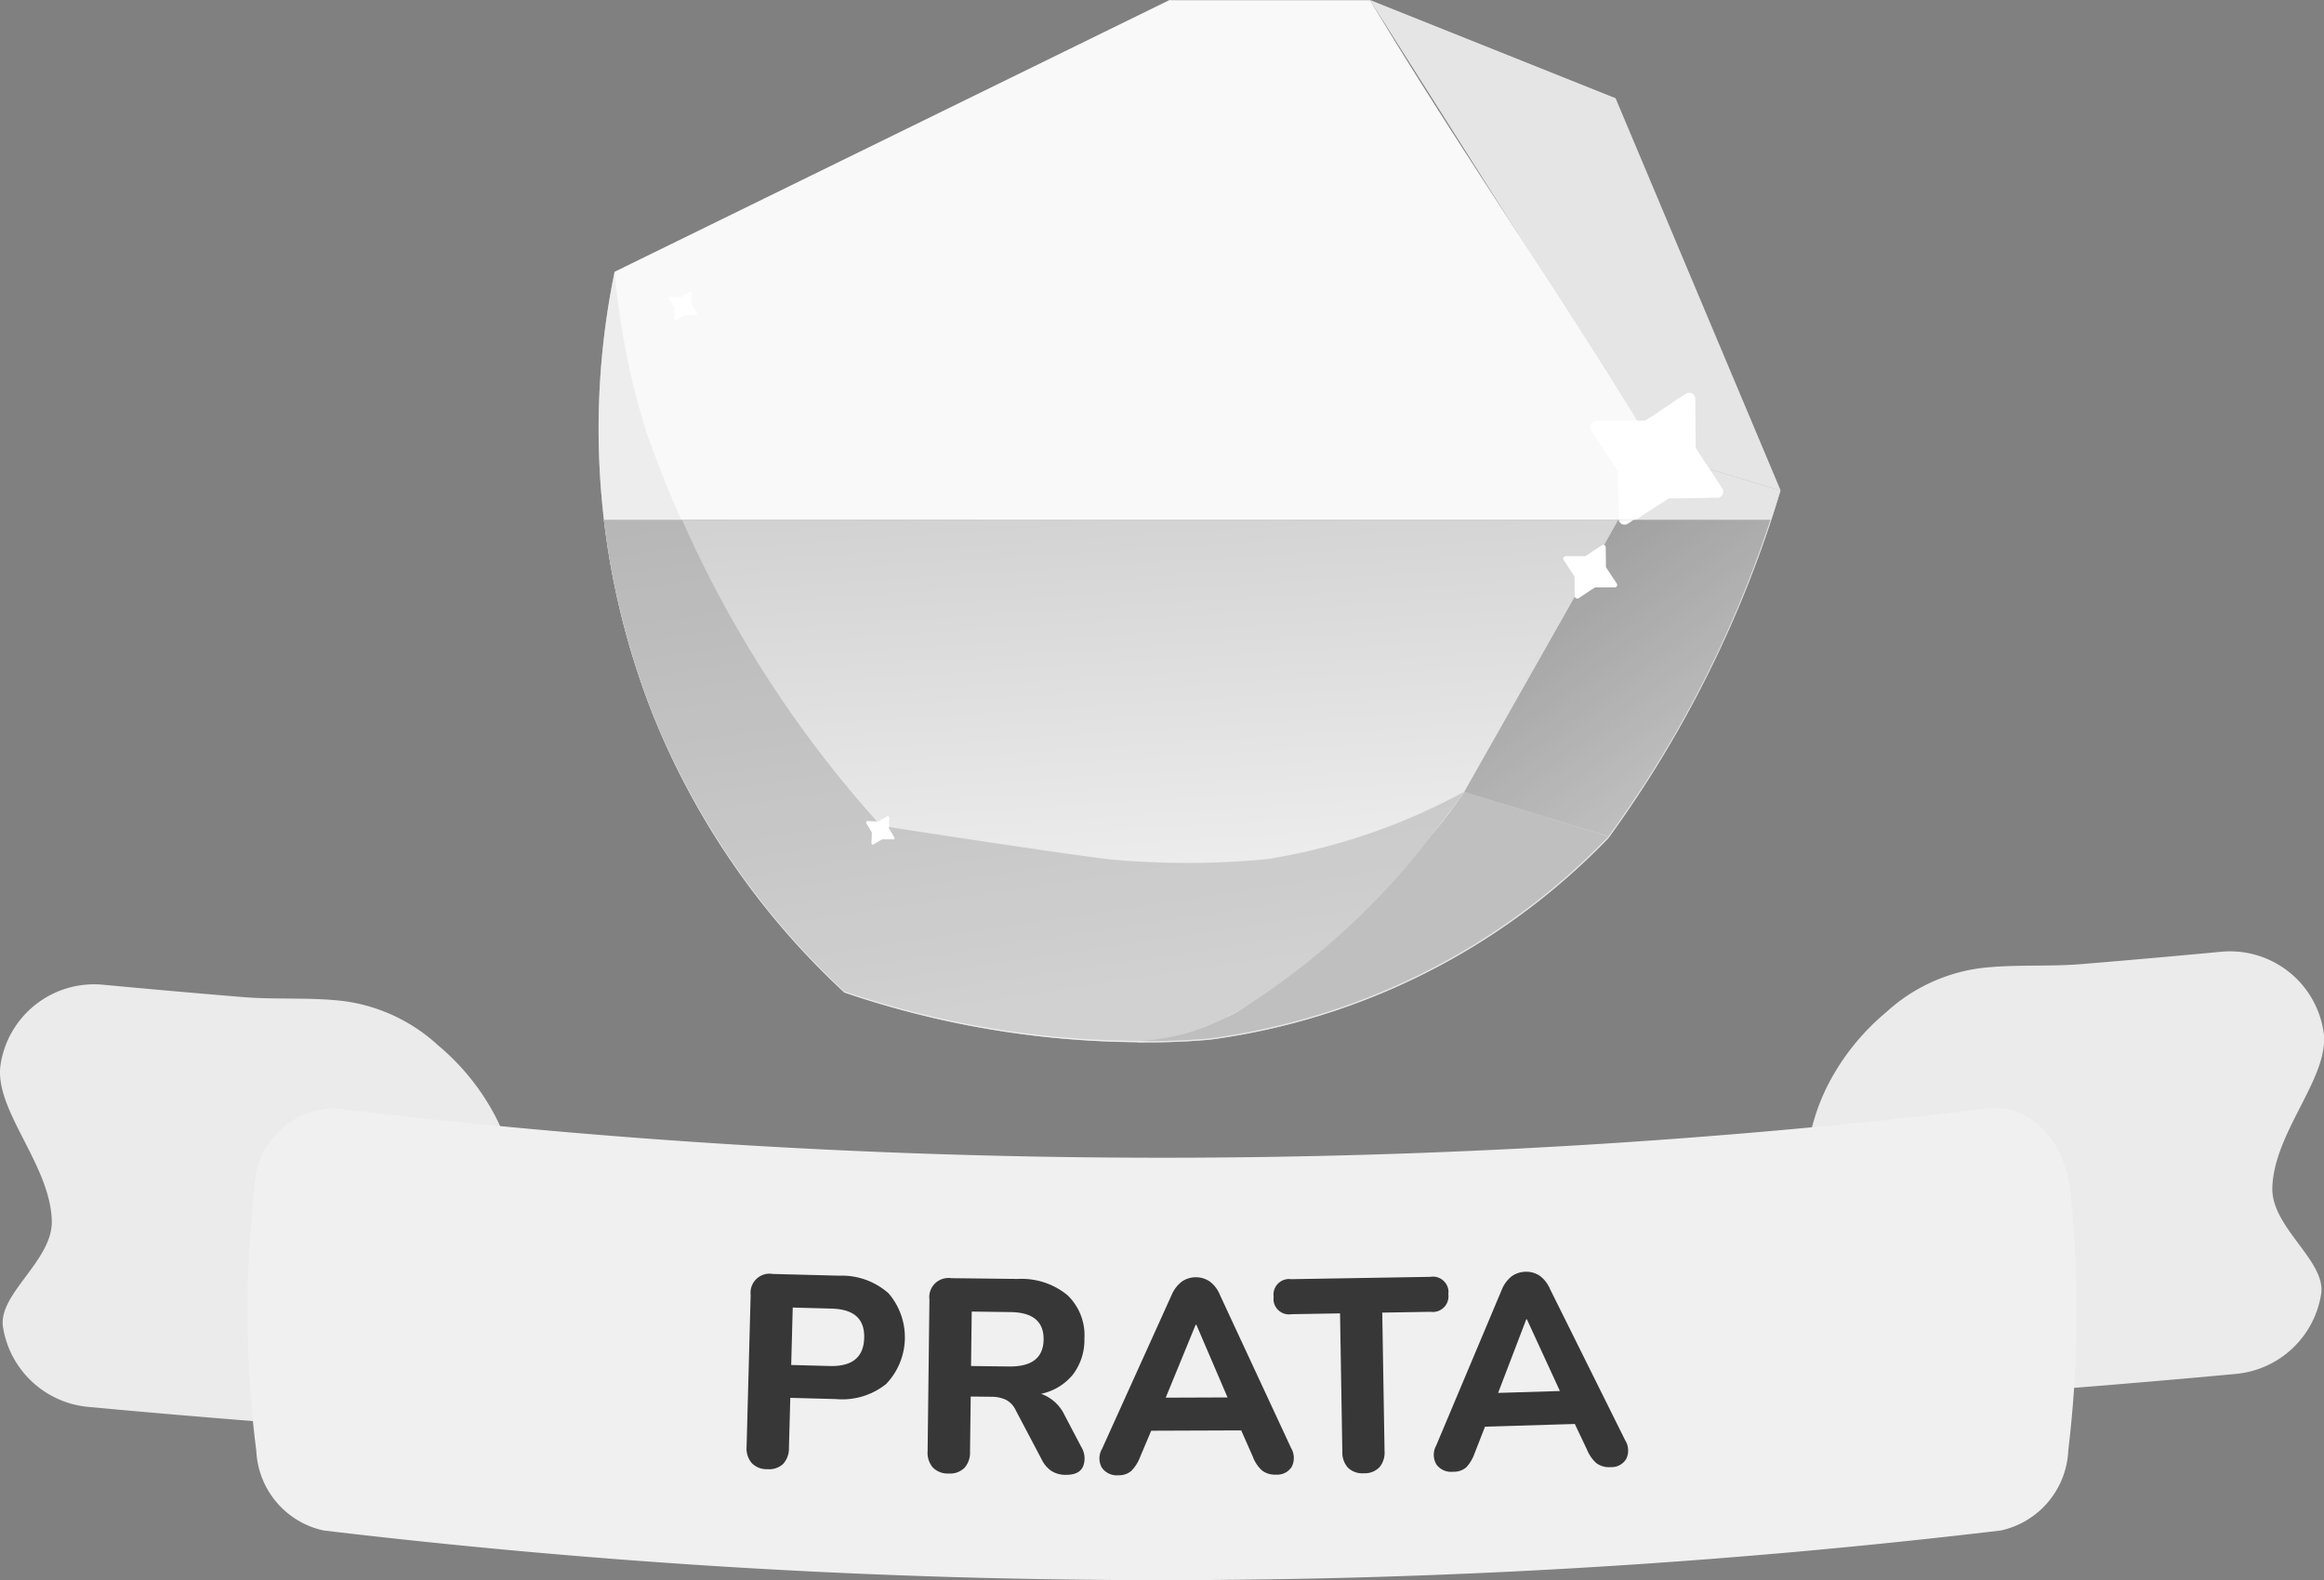 <svg xmlns="http://www.w3.org/2000/svg" xmlns:xlink="http://www.w3.org/1999/xlink" width="69.867" height="47.513" viewBox="0 0 69.867 47.513">
  <rect x="0" y="0" width="69.867" height="47.513" fill="#808080" stroke="none"/>
  <defs>
    <linearGradient id="linear-gradient" x1="-41.075" y1="-77.192" x2="-41.106" y2="-77.383" gradientUnits="objectBoundingBox">
      <stop offset="0" stop-color="#fff"/>
      <stop offset="1" stop-color="#c6c6c6"/>
    </linearGradient>
    <linearGradient id="linear-gradient-16" x1="-41.075" y1="-77.192" x2="-41.106" y2="-77.383" gradientUnits="objectBoundingBox">
      <stop offset="0" stop-color="#eee"/>
      <stop offset="1" stop-color="#c6c6c6"/>
    </linearGradient>
    <linearGradient id="linear-gradient-17" x1="-47.922" y1="-32.534" x2="-47.95" y2="-32.569" xlink:href="#linear-gradient-16"/>
    <linearGradient id="linear-gradient-18" x1="-62.684" y1="-44.503" x2="-62.754" y2="-44.585" xlink:href="#linear-gradient-16"/>
    <linearGradient id="linear-gradient-19" x1="-17.756" y1="-13.989" x2="-17.771" y2="-14.016" xlink:href="#linear-gradient-16"/>
    <linearGradient id="linear-gradient-20" x1="-18.046" y1="-17.162" x2="-18.06" y2="-17.199" xlink:href="#linear-gradient-16"/>
    <linearGradient id="linear-gradient-21" x1="100.361" y1="-501.448" x2="100.33" y2="-501.64" gradientUnits="objectBoundingBox">
      <stop offset="0" stop-color="#ededed"/>
      <stop offset="1" stop-color="#c6c6c6"/>
    </linearGradient>
    <linearGradient id="linear-gradient-22" x1="0.758" y1="0.786" x2="0.306" y2="0.165" xlink:href="#linear-gradient-21"/>
    <linearGradient id="linear-gradient-23" x1="0.712" y1="0.843" x2="0.352" y2="-0.389" xlink:href="#linear-gradient-21"/>
    <linearGradient id="linear-gradient-24" x1="0.677" y1="1.009" x2="0.407" y2="-0.528" xlink:href="#linear-gradient-21"/>
  </defs>
  <g id="Grupo_1819" data-name="Grupo 1819" transform="translate(-75.999 -283.694)">
    <g id="Grupo_1519" data-name="Grupo 1519" transform="translate(68.369 -957.015)">
      <g id="Grupo_1357" data-name="Grupo 1357">
        <path id="Caminho_2144" data-name="Caminho 2144" d="M41.783,1272.049a10.881,10.881,0,0,0,2.735-.718c.528-.229.669-.373,3.184-2.6a23.674,23.674,0,0,0,3.155-3.089c.355-.442.627-.824.8-1.083l4.335,1.343a20.362,20.362,0,0,1-11.984,6.069A20.642,20.642,0,0,1,41.783,1272.049Z" fill="url(#linear-gradient)"/>
        <path id="Caminho_2145" data-name="Caminho 2145" d="M61.158,1255.457l-3.712-1.12-8.629-13.625,7.38,2.952Z" fill="url(#linear-gradient)"/>
        <path id="Caminho_2146" data-name="Caminho 2146" d="M55.991,1265.9l-4.335-1.343,5.79-10.219,3.712,1.12a34.71,34.71,0,0,1-5.167,10.442Z" fill="url(#linear-gradient)"/>
        <path id="Caminho_1801-7" data-name="Caminho 1801-7" d="M33.7,1265.435a.04.04,0,0,1,.022,0l.185.008.112.005h.011a.034.034,0,0,0,.022-.005l.074-.042h0l.1-.06h0l.087-.049a.029.029,0,0,1,.026,0,.034.034,0,0,1,.028.019.028.028,0,0,1,.006.022l-.01.222v.086a.046.046,0,0,0,.006.023l.016.028.139.238a.043.043,0,0,1-.014.055.043.043,0,0,1-.023,0h-.307a.029.029,0,0,0-.022,0l-.061.035-.1.06-.1.06a.039.039,0,0,1-.053-.014h0a.052.052,0,0,1-.007-.021l.014-.308a.028.028,0,0,0-.006-.022l-.155-.267a.044.044,0,0,1,0-.063Z" fill="url(#linear-gradient)"/>
        <path id="Caminho_1801-8" data-name="Caminho 1801-8" d="M27.762,1249.635a.054.054,0,0,1,.022-.005l.185.008h.123a.03.03,0,0,0,.023,0l.073-.042h0l.1-.06h0l.086-.049a.038.038,0,0,1,.026,0,.036.036,0,0,1,.029.019.034.034,0,0,1,0,.022l-.01.222v.086a.03.03,0,0,0,.005.022l.016.029.139.238a.043.043,0,0,1-.014.055.045.045,0,0,1-.022.005h-.171l-.113-.005H28.24a.036.036,0,0,0-.023.005l-.061.035-.1.06-.1.06a.04.04,0,0,1-.054-.015.039.039,0,0,1-.006-.021l.013-.308a.041.041,0,0,0,0-.022l-.155-.267a.043.043,0,0,1-.006-.061A.051.051,0,0,1,27.762,1249.635Z" fill="url(#linear-gradient)"/>
        <path id="Caminho_2147" data-name="Caminho 2147" d="M55.991,1265.9l-4.335-1.343,5.79-10.219,3.712,1.12a34.71,34.71,0,0,1-5.167,10.442Z" opacity="0.25" fill="url(#linear-gradient)" style="mix-blend-mode: normal;isolation: isolate"/>
        <path id="Caminho_2148" data-name="Caminho 2148" d="M61.158,1255.457l-3.712-1.12-8.629-13.625,7.38,2.952Z" opacity="0.25" fill="url(#linear-gradient)" style="mix-blend-mode: normal;isolation: isolate"/>
        <path id="Caminho_2149" data-name="Caminho 2149" d="M41.783,1272.049a10.881,10.881,0,0,0,2.735-.718c.528-.229.669-.373,3.184-2.6a23.674,23.674,0,0,0,3.155-3.089c.355-.442.627-.824.8-1.083l4.335,1.343a20.362,20.362,0,0,1-11.984,6.069A20.642,20.642,0,0,1,41.783,1272.049Z" opacity="0.25" fill="url(#linear-gradient)" style="mix-blend-mode: normal;isolation: isolate"/>
        <path id="Caminho_2150" data-name="Caminho 2150" d="M57.446,1254.335l-5.79,10.219s-5.109,7.493-9.878,7.493a27.928,27.928,0,0,1-8.764-1.494,23.152,23.152,0,0,1-5.8-8.469,23.424,23.424,0,0,1-1.107-13.2l16.69-8.175" fill="url(#linear-gradient)"/>
        <path id="Caminho_2151" data-name="Caminho 2151" d="M57.446,1254.335l-5.79,10.219s-5.109,7.493-9.878,7.493a27.928,27.928,0,0,1-8.764-1.494,23.152,23.152,0,0,1-5.8-8.469,23.424,23.424,0,0,1-1.107-13.2l16.69-8.175" opacity="0.15" fill="url(#linear-gradient)" style="mix-blend-mode: normal;isolation: isolate"/>
        <path id="Caminho_2152" data-name="Caminho 2152" d="M51.656,1264.556a18.483,18.483,0,0,1-5.881,2.017,25.121,25.121,0,0,1-4.678.026s-.647-.044-6.983-1.022a35.173,35.173,0,0,1-7.054-11.885,22.826,22.826,0,0,1-.95-4.8l16.69-8.175h6.017c2.725,4.541,5.9,9.083,8.629,13.624l-5.79,10.219Z" fill="url(#linear-gradient)"/>
        <path id="Caminho_1801-9" data-name="Caminho 1801-9" d="M54.67,1257.483a.123.123,0,0,1,.041-.013h.572a.067.067,0,0,0,.041-.013l.132-.085v-.006l.186-.121h0l.156-.1a.065.065,0,0,1,.048-.013.068.068,0,0,1,.054.033.067.067,0,0,1,.013.041l.005.412v.16a.075.075,0,0,0,.012.041l.034.051.281.426a.075.075,0,0,1-.02.1.073.073,0,0,1-.041.013h-.571a.062.062,0,0,0-.04.013l-.11.07-.185.122-.183.123a.076.076,0,0,1-.1-.024.072.072,0,0,1-.013-.038l-.008-.572a.063.063,0,0,0-.012-.04l-.314-.478A.079.079,0,0,1,54.67,1257.483Z" fill="url(#linear-gradient)"/>
        <path id="Caminho_1801-10" data-name="Caminho 1801-10" d="M33.7,1265.435a.04.04,0,0,1,.022,0l.185.008.112.005h.011a.034.034,0,0,0,.022-.005l.074-.042h0l.1-.06h0l.087-.049a.029.029,0,0,1,.026,0,.034.034,0,0,1,.028.019.028.028,0,0,1,.006.022l-.01.222v.086a.046.046,0,0,0,.006.023l.016.028.139.238a.043.043,0,0,1-.014.055.043.043,0,0,1-.023,0h-.307a.029.029,0,0,0-.022,0l-.061.035-.1.06-.1.06a.039.039,0,0,1-.053-.014h0a.052.052,0,0,1-.007-.021l.014-.308a.028.028,0,0,0-.006-.022l-.155-.267a.044.044,0,0,1,0-.063Z" fill="url(#linear-gradient)"/>
        <path id="Caminho_1801-11" data-name="Caminho 1801-11" d="M27.762,1249.635a.054.054,0,0,1,.022-.005l.185.008h.123a.03.03,0,0,0,.023,0l.073-.042h0l.1-.06h0l.086-.049a.038.038,0,0,1,.026,0,.036.036,0,0,1,.029.019.034.034,0,0,1,0,.022l-.01.222v.086a.03.03,0,0,0,.005.022l.016.029.139.238a.043.043,0,0,1-.014.055.045.045,0,0,1-.022.005h-.171l-.113-.005H28.24a.036.036,0,0,0-.023.005l-.061.035-.1.06-.1.06a.04.04,0,0,1-.054-.015.039.039,0,0,1-.006-.021l.013-.308a.041.041,0,0,0,0-.022l-.155-.267a.043.043,0,0,1-.006-.061A.051.051,0,0,1,27.762,1249.635Z" fill="url(#linear-gradient)"/>
        <path id="Caminho_1801-12" data-name="Caminho 1801-12" d="M55.528,1253.394a.289.289,0,0,1,.1-.031l.844-.007h.565a.161.161,0,0,0,.1-.03l.327-.209.007-.015.458-.3v-.007l.383-.245a.162.162,0,0,1,.118-.029.174.174,0,0,1,.135.08.156.156,0,0,1,.03.1l.01,1.015v.4a.18.18,0,0,0,.03.1l.082.127.691,1.052a.186.186,0,0,1-.051.253.168.168,0,0,1-.1.03h-.243l-.538.011-.517.005h-.107a.163.163,0,0,0-.1.031l-.27.173-.459.3-.449.3a.185.185,0,0,1-.25-.057.2.2,0,0,1-.034-.094l-.014-1.409a.162.162,0,0,0-.031-.1l-.772-1.179A.2.2,0,0,1,55.528,1253.394Z" fill="url(#linear-gradient)"/>
      </g>
      <g id="Grupo_1357-2" data-name="Grupo 1357" opacity="0.34">
        <path id="Caminho_2144-2" data-name="Caminho 2144" d="M41.783,1272.049a10.881,10.881,0,0,0,2.735-.718c.528-.229.669-.373,3.184-2.6a23.674,23.674,0,0,0,3.155-3.089c.355-.442.627-.824.8-1.083l4.335,1.343a20.362,20.362,0,0,1-11.984,6.069A20.642,20.642,0,0,1,41.783,1272.049Z" fill="url(#linear-gradient-16)"/>
        <path id="Caminho_2145-2" data-name="Caminho 2145" d="M61.158,1255.457l-3.712-1.12-8.629-13.625,7.38,2.952Z" fill="url(#linear-gradient-17)"/>
        <path id="Caminho_2146-2" data-name="Caminho 2146" d="M55.991,1265.9l-4.335-1.343,5.79-10.219,3.712,1.12a34.71,34.71,0,0,1-5.167,10.442Z" fill="url(#linear-gradient-18)"/>
        <path id="Caminho_1801-7-2" data-name="Caminho 1801-7" d="M33.7,1265.435a.04.04,0,0,1,.022,0l.185.008.112.005h.011a.034.034,0,0,0,.022-.005l.074-.042h0l.1-.06h0l.087-.049a.029.029,0,0,1,.026,0,.034.034,0,0,1,.028.019.028.028,0,0,1,.006.022l-.01.222v.086a.046.046,0,0,0,.006.023l.016.028.139.238a.043.043,0,0,1-.014.055.043.043,0,0,1-.023,0h-.307a.029.029,0,0,0-.022,0l-.061.035-.1.06-.1.06a.039.039,0,0,1-.053-.014h0a.052.052,0,0,1-.007-.021l.014-.308a.028.028,0,0,0-.006-.022l-.155-.267a.044.044,0,0,1,0-.063Z" fill="#fff"/>
        <path id="Caminho_1801-8-2" data-name="Caminho 1801-8" d="M27.762,1249.635a.054.054,0,0,1,.022-.005l.185.008h.123a.03.03,0,0,0,.023,0l.073-.042h0l.1-.06h0l.086-.049a.038.038,0,0,1,.026,0,.036.036,0,0,1,.029.019.034.034,0,0,1,0,.022l-.01.222v.086a.03.03,0,0,0,.005.022l.016.029.139.238a.043.043,0,0,1-.014.055.045.045,0,0,1-.022.005h-.171l-.113-.005H28.24a.036.036,0,0,0-.023.005l-.061.035-.1.06-.1.06a.04.04,0,0,1-.054-.015.039.039,0,0,1-.006-.021l.013-.308a.041.041,0,0,0,0-.022l-.155-.267a.043.043,0,0,1-.006-.061A.051.051,0,0,1,27.762,1249.635Z" fill="#fff"/>
        <path id="Caminho_2147-2" data-name="Caminho 2147" d="M55.991,1265.9l-4.335-1.343,5.79-10.219,3.712,1.12a34.71,34.71,0,0,1-5.167,10.442Z" opacity="0.25" style="mix-blend-mode: normal;isolation: isolate"/>
        <path id="Caminho_2148-2" data-name="Caminho 2148" d="M61.158,1255.457l-3.712-1.12-8.629-13.625,7.38,2.952Z" opacity="0.25" style="mix-blend-mode: normal;isolation: isolate"/>
        <path id="Caminho_2149-2" data-name="Caminho 2149" d="M41.783,1272.049a10.881,10.881,0,0,0,2.735-.718c.528-.229.669-.373,3.184-2.6a23.674,23.674,0,0,0,3.155-3.089c.355-.442.627-.824.8-1.083l4.335,1.343a20.362,20.362,0,0,1-11.984,6.069A20.642,20.642,0,0,1,41.783,1272.049Z" opacity="0.25" style="mix-blend-mode: normal;isolation: isolate"/>
        <path id="Caminho_2150-2" data-name="Caminho 2150" d="M57.446,1254.335l-5.79,10.219s-5.109,7.493-9.878,7.493a27.928,27.928,0,0,1-8.764-1.494,23.152,23.152,0,0,1-5.8-8.469,23.424,23.424,0,0,1-1.107-13.2l16.69-8.175" fill="url(#linear-gradient-19)"/>
        <path id="Caminho_2151-2" data-name="Caminho 2151" d="M57.446,1254.335l-5.79,10.219s-5.109,7.493-9.878,7.493a27.928,27.928,0,0,1-8.764-1.494,23.152,23.152,0,0,1-5.8-8.469,23.424,23.424,0,0,1-1.107-13.2l16.69-8.175" opacity="0.15" style="mix-blend-mode: normal;isolation: isolate"/>
        <path id="Caminho_2152-2" data-name="Caminho 2152" d="M51.656,1264.556a18.483,18.483,0,0,1-5.881,2.017,25.121,25.121,0,0,1-4.678.026s-.647-.044-6.983-1.022a35.173,35.173,0,0,1-7.054-11.885,22.826,22.826,0,0,1-.95-4.8l16.69-8.175h6.017c2.725,4.541,5.9,9.083,8.629,13.624l-5.79,10.219Z" fill="url(#linear-gradient-20)"/>
        <path id="Caminho_1801-9-2" data-name="Caminho 1801-9" d="M54.67,1257.483a.123.123,0,0,1,.041-.013h.572a.067.067,0,0,0,.041-.013l.132-.085v-.006l.186-.121h0l.156-.1a.065.065,0,0,1,.048-.013.068.068,0,0,1,.054.033.067.067,0,0,1,.013.041l.005.412v.16a.075.075,0,0,0,.012.041l.034.051.281.426a.075.075,0,0,1-.02.1.073.073,0,0,1-.041.013h-.571a.062.062,0,0,0-.04.013l-.11.07-.185.122-.183.123a.076.076,0,0,1-.1-.024.072.072,0,0,1-.013-.038l-.008-.572a.063.063,0,0,0-.012-.04l-.314-.478A.079.079,0,0,1,54.67,1257.483Z" fill="#fff"/>
        <path id="Caminho_1801-10-2" data-name="Caminho 1801-10" d="M33.7,1265.435a.04.04,0,0,1,.022,0l.185.008.112.005h.011a.034.034,0,0,0,.022-.005l.074-.042h0l.1-.06h0l.087-.049a.029.029,0,0,1,.026,0,.034.034,0,0,1,.028.019.028.028,0,0,1,.006.022l-.01.222v.086a.046.046,0,0,0,.006.023l.016.028.139.238a.043.043,0,0,1-.014.055.043.043,0,0,1-.023,0h-.307a.029.029,0,0,0-.022,0l-.061.035-.1.06-.1.06a.039.039,0,0,1-.053-.014h0a.052.052,0,0,1-.007-.021l.014-.308a.028.028,0,0,0-.006-.022l-.155-.267a.044.044,0,0,1,0-.063Z" fill="#fff"/>
        <path id="Caminho_1801-11-2" data-name="Caminho 1801-11" d="M27.762,1249.635a.054.054,0,0,1,.022-.005l.185.008h.123a.03.03,0,0,0,.023,0l.073-.042h0l.1-.06h0l.086-.049a.038.038,0,0,1,.026,0,.036.036,0,0,1,.029.019.034.034,0,0,1,0,.022l-.01.222v.086a.03.03,0,0,0,.005.022l.016.029.139.238a.043.043,0,0,1-.014.055.045.045,0,0,1-.022.005h-.171l-.113-.005H28.24a.036.036,0,0,0-.023.005l-.061.035-.1.06-.1.06a.04.04,0,0,1-.054-.015.039.039,0,0,1-.006-.021l.013-.308a.041.041,0,0,0,0-.022l-.155-.267a.043.043,0,0,1-.006-.061A.051.051,0,0,1,27.762,1249.635Z" fill="#fff"/>
        <path id="Caminho_1801-12-2" data-name="Caminho 1801-12" d="M55.528,1253.394a.289.289,0,0,1,.1-.031l.844-.007h.565a.161.161,0,0,0,.1-.03l.327-.209.007-.015.458-.3v-.007l.383-.245a.162.162,0,0,1,.118-.029.174.174,0,0,1,.135.08.156.156,0,0,1,.03.1l.01,1.015v.4a.18.18,0,0,0,.03.1l.082.127.691,1.052a.186.186,0,0,1-.051.253.168.168,0,0,1-.1.03h-.243l-.538.011-.517.005h-.107a.163.163,0,0,0-.1.031l-.27.173-.459.3-.449.3a.185.185,0,0,1-.25-.057.2.2,0,0,1-.034-.094l-.014-1.409a.162.162,0,0,0-.031-.1l-.772-1.179A.2.2,0,0,1,55.528,1253.394Z" fill="#fff"/>
      </g>
      <g id="Grupo_1360" data-name="Grupo 1360">
        <g id="Caminho_260-7" data-name="Caminho 260-7">
          <path id="Caminho_2153" data-name="Caminho 2153" d="M61.9,1276.278v6.708q2.355-.129,4.645-.289,2.635-.183,5.189-.4c1.052-.087,2.088-.18,3.119-.276a2.861,2.861,0,0,0,2.557-2.392c.165-1.005-1.509-2.01-1.466-3.216.053-1.684,1.735-3.326,1.541-4.67a2.844,2.844,0,0,0-3.094-2.414q-2.054.194-4.162.368c-1.024.087-2.056,0-3.08.126a5.2,5.2,0,0,0-2.82,1.328,7.018,7.018,0,0,0-1.719,2.129,6.307,6.307,0,0,0-.37.867A6.565,6.565,0,0,0,61.9,1276.278Z" fill="#ebebeb"/>
        </g>
        <g id="Caminho_260-8" data-name="Caminho 260-8">
          <path id="Caminho_2154" data-name="Caminho 2154" d="M23.23,1277.27v6.708q-2.354-.129-4.645-.289-2.634-.183-5.189-.4c-1.052-.087-2.088-.18-3.118-.276a2.862,2.862,0,0,1-2.557-2.392c-.165-1.005,1.509-2.011,1.466-3.216-.053-1.685-1.735-3.325-1.542-4.671a2.846,2.846,0,0,1,3.094-2.414q2.055.194,4.163.368c1.023.087,2.057,0,3.077.125a5.193,5.193,0,0,1,2.821,1.328,7.018,7.018,0,0,1,1.719,2.129,6.181,6.181,0,0,1,.369.867A6.5,6.5,0,0,1,23.23,1277.27Z" fill="#ebebeb"/>
        </g>
        <path id="Caminho_261-3" data-name="Caminho 261-3" d="M69.81,1284.311a2.58,2.58,0,0,1-2.031,2.419,213.537,213.537,0,0,1-50.419,0,2.571,2.571,0,0,1-2.024-2.391,32.755,32.755,0,0,1-.056-7.886,2.427,2.427,0,0,1,2.441-2.415h.006a208.85,208.85,0,0,0,49.691,0c1.216-.145,2.292.956,2.452,2.485a35.067,35.067,0,0,1,.18,4.479C70.02,1282.194,69.931,1283.3,69.81,1284.311Z" fill="#f0f0f0"/>
        <g id="Grupo_1359" data-name="Grupo 1359">
          <g id="Grupo_1358" data-name="Grupo 1358">
            <path id="Caminho_2155" data-name="Caminho 2155" d="M30.7,1284.886a.621.621,0,0,1-.472-.185.68.68,0,0,1-.153-.49l.122-4.563a.574.574,0,0,1,.5-.637.593.593,0,0,1,.163.005l2,.052a2.115,2.115,0,0,1,1.483.53,2.03,2.03,0,0,1-.072,2.726,2.107,2.107,0,0,1-1.509.454l-1.373-.037-.041,1.506a.689.689,0,0,1-.173.48A.616.616,0,0,1,30.7,1284.886Zm.716-3.133,1.16.031c.674.017,1.019-.263,1.034-.845s-.314-.864-.989-.882l-1.159-.031Z" fill="#373737"/>
            <path id="Caminho_2156" data-name="Caminho 2156" d="M36.151,1285.016a.619.619,0,0,1-.474-.178.671.671,0,0,1-.16-.487l.055-4.564a.573.573,0,0,1,.492-.644.539.539,0,0,1,.165,0l2,.023a2.17,2.17,0,0,1,1.491.487,1.666,1.666,0,0,1,.511,1.313,1.72,1.72,0,0,1-.347,1.077,1.676,1.676,0,0,1-.957.577,1.243,1.243,0,0,1,.708.642l.5.953a.657.657,0,0,1,.059.58c-.073.177-.248.264-.521.261a.786.786,0,0,1-.443-.122.91.91,0,0,1-.292-.356l-.773-1.466a.669.669,0,0,0-.3-.315,1.015,1.015,0,0,0-.427-.088l-.625-.007-.021,1.66a.681.681,0,0,1-.166.483A.611.611,0,0,1,36.151,1285.016Zm.672-3.232,1.143.014q1.028.012,1.038-.81t-1.018-.826l-1.143-.015Z" fill="#373737"/>
            <path id="Caminho_2157" data-name="Caminho 2157" d="M41.255,1285.069a.546.546,0,0,1-.5-.229.566.566,0,0,1,.007-.567l2.089-4.621a1,1,0,0,1,.312-.409.748.748,0,0,1,.837,0,.946.946,0,0,1,.306.406l2.138,4.6a.585.585,0,0,1,.015.573.514.514,0,0,1-.465.228.637.637,0,0,1-.431-.131,1.067,1.067,0,0,1-.27-.411l-.348-.788-2.706.01-.334.79a1.208,1.208,0,0,1-.262.416A.565.565,0,0,1,41.255,1285.069Zm2.32-4.525-.9,2.192,1.859-.007-.937-2.185Z" fill="#373737"/>
            <path id="Caminho_2158" data-name="Caminho 2158" d="M48.637,1285.009a.628.628,0,0,1-.48-.164.681.681,0,0,1-.172-.483l-.069-4.161-1.455.025a.469.469,0,0,1-.541-.386.493.493,0,0,1,0-.133.469.469,0,0,1,.394-.534.487.487,0,0,1,.132,0l4.186-.07a.468.468,0,0,1,.539.385.456.456,0,0,1,0,.133.469.469,0,0,1-.4.533.476.476,0,0,1-.131,0l-1.455.024.069,4.162a.686.686,0,0,1-.153.488A.613.613,0,0,1,48.637,1285.009Z" fill="#373737"/>
            <path id="Caminho_2159" data-name="Caminho 2159" d="M51.315,1284.963a.544.544,0,0,1-.5-.216.568.568,0,0,1-.01-.568l1.967-4.674a.989.989,0,0,1,.3-.416.753.753,0,0,1,.838-.025.933.933,0,0,1,.316.4l2.26,4.549a.577.577,0,0,1,.03.571.512.512,0,0,1-.459.24.644.644,0,0,1-.435-.119,1.092,1.092,0,0,1-.279-.4l-.369-.778-2.7.081-.312.8a1.207,1.207,0,0,1-.251.422A.569.569,0,0,1,51.315,1284.963Zm2.2-4.584-.847,2.214,1.858-.057-.994-2.159Z" fill="#373737"/>
          </g>
        </g>
      </g>
    </g>
    <g id="Grupo_1800" data-name="Grupo 1800" transform="translate(4325.08 -2576.248)">
      <g id="Grupo_1357-3" data-name="Grupo 1357-3" transform="translate(-36 -19)">
        <path id="Caminho_2144-3" data-name="Caminho 2144-3" d="M-4178.937,2910.244a10.87,10.87,0,0,0,2.735-.718c.528-.229.669-.373,3.184-2.6a23.625,23.625,0,0,0,3.155-3.089c.355-.442.627-.824.8-1.083l4.335,1.343a20.361,20.361,0,0,1-11.984,6.069A20.627,20.627,0,0,1-4178.937,2910.244Z" fill="url(#linear-gradient-21)"/>
        <path id="Caminho_13683" data-name="Caminho 13683" d="M-4159.857,2894.571a34.319,34.319,0,0,1-2.39,5.58,34.741,34.741,0,0,1-2.48,3.94l-4.34-1.34,3.33-5.88.87-1.53.43-.77.01-.02c0,.01,0,.01.01.02Z" fill="url(#linear-gradient-22)"/>
        <path id="Caminho_1801-10-3" data-name="Caminho 1801-10-3" d="M-4187.019,2903.63h.022l.185.008.112.005h.011a.032.032,0,0,0,.022-.005l.074-.042h0l.1-.06h0l.087-.049a.036.036,0,0,1,.026,0,.034.034,0,0,1,.028.019.029.029,0,0,1,.006.022l-.01.222v.086a.047.047,0,0,0,.007.023l.016.028.139.238a.045.045,0,0,1-.014.055.046.046,0,0,1-.023,0h-.308a.042.042,0,0,0-.022,0l-.061.035-.1.06-.1.06a.039.039,0,0,1-.054-.014h0a.042.042,0,0,1-.007-.021l.013-.308a.029.029,0,0,0-.006-.022l-.155-.267a.044.044,0,0,1,0-.062Z" fill="#fff"/>
        <path id="Caminho_13684" data-name="Caminho 13684" d="M-4159.857,2894.571a34.319,34.319,0,0,1-2.39,5.58,34.741,34.741,0,0,1-2.48,3.94l-4.34-1.34,3.33-5.88.87-1.53.43-.77.01-.02c0,.01,0,.01.01.02Z" fill="#353535" opacity="0.25" style="mix-blend-mode: normal;isolation: isolate"/>
        <path id="Caminho_2149-3" data-name="Caminho 2149-3" d="M-4178.937,2910.244a10.87,10.87,0,0,0,2.735-.718c.528-.229.669-.373,3.184-2.6a23.625,23.625,0,0,0,3.155-3.089c.355-.442.627-.824.8-1.083l4.335,1.343a20.361,20.361,0,0,1-11.984,6.069A20.627,20.627,0,0,1-4178.937,2910.244Z" fill="#353535" opacity="0.25" style="mix-blend-mode: normal;isolation: isolate"/>
        <path id="Caminho_13685" data-name="Caminho 13685" d="M-4164.437,2894.571l-.43.77-.87,1.53-3.33,5.88s-.12.18-.35.49c-.14.18-.31.41-.51.67l-.01.01a21.9,21.9,0,0,1-5.8,5.35c-.03.02-.06.04-.08.05-.15.08-.29.16-.44.23-.01,0-.01.01-.02.01a6.213,6.213,0,0,1-2.66.68,28.083,28.083,0,0,1-8.77-1.49,23.308,23.308,0,0,1-5.8-8.47,23.533,23.533,0,0,1-1.42-5.71Z" fill="url(#linear-gradient-23)"/>
        <path id="Caminho_13686" data-name="Caminho 13686" d="M-4164.437,2894.571l-.43.77-.87,1.53-3.33,5.88s-.12.18-.35.49c-.14.18-.31.41-.51.67l-.01.01a21.9,21.9,0,0,1-5.8,5.35c-.03.02-.06.04-.08.05-.15.08-.29.16-.44.23-.01,0-.01.01-.02.01a6.213,6.213,0,0,1-2.66.68,28.083,28.083,0,0,1-8.77-1.49,23.308,23.308,0,0,1-5.8-8.47,23.533,23.533,0,0,1-1.42-5.71Z" fill="#353535" opacity="0.15" style="mix-blend-mode: normal;isolation: isolate"/>
        <path id="Caminho_13687" data-name="Caminho 13687" d="M-4192.577,2894.571h28.14l-.43.77-.87,1.53-3.33,5.88a18.572,18.572,0,0,1-5.88,2.02,25.246,25.246,0,0,1-4.68.02s-.62-.04-6.73-.98c-.08-.01-.16-.03-.25-.04a1.258,1.258,0,0,1-.11-.13A34.542,34.542,0,0,1-4192.577,2894.571Z" fill="url(#linear-gradient-24)"/>
        <path id="Caminho_1801-12-3" data-name="Caminho 1801-12-3" d="M-4166.05,2895.678a.117.117,0,0,1,.041-.013h.572a.062.062,0,0,0,.041-.013l.132-.085v-.006l.186-.121h0l.156-.1a.07.07,0,0,1,.049-.013.073.073,0,0,1,.054.033.067.067,0,0,1,.012.041l.005.412v.16a.074.074,0,0,0,.012.041l.034.051.281.426a.074.074,0,0,1-.02.1.066.066,0,0,1-.041.013h-.571a.066.066,0,0,0-.04.013l-.11.07-.185.122-.183.123a.075.075,0,0,1-.1-.024.074.074,0,0,1-.014-.038l-.007-.572a.067.067,0,0,0-.013-.04l-.314-.478A.08.08,0,0,1-4166.05,2895.678Z" fill="#fff"/>
        <path id="Caminho_1801-13-2" data-name="Caminho 1801-13-2" d="M-4187.019,2903.63h.022l.185.008.112.005h.011a.032.032,0,0,0,.022-.005l.074-.042h0l.1-.06h0l.087-.049a.036.036,0,0,1,.026,0,.034.034,0,0,1,.028.019.029.029,0,0,1,.006.022l-.01.222v.086a.047.047,0,0,0,.007.023l.016.028.139.238a.045.045,0,0,1-.014.055.046.046,0,0,1-.023,0h-.308a.042.042,0,0,0-.022,0l-.061.035-.1.06-.1.06a.039.039,0,0,1-.054-.014h0a.042.042,0,0,1-.007-.021l.013-.308a.029.029,0,0,0-.006-.022l-.155-.267a.044.044,0,0,1,0-.062Z" fill="#fff"/>
        <path id="Caminho_13688" data-name="Caminho 13688" d="M-4163.967,2894.571l-.18.12a.183.183,0,0,1-.25-.06.105.105,0,0,1-.02-.06Z" fill="#fff"/>
      </g>
    </g>
  </g>
</svg>
